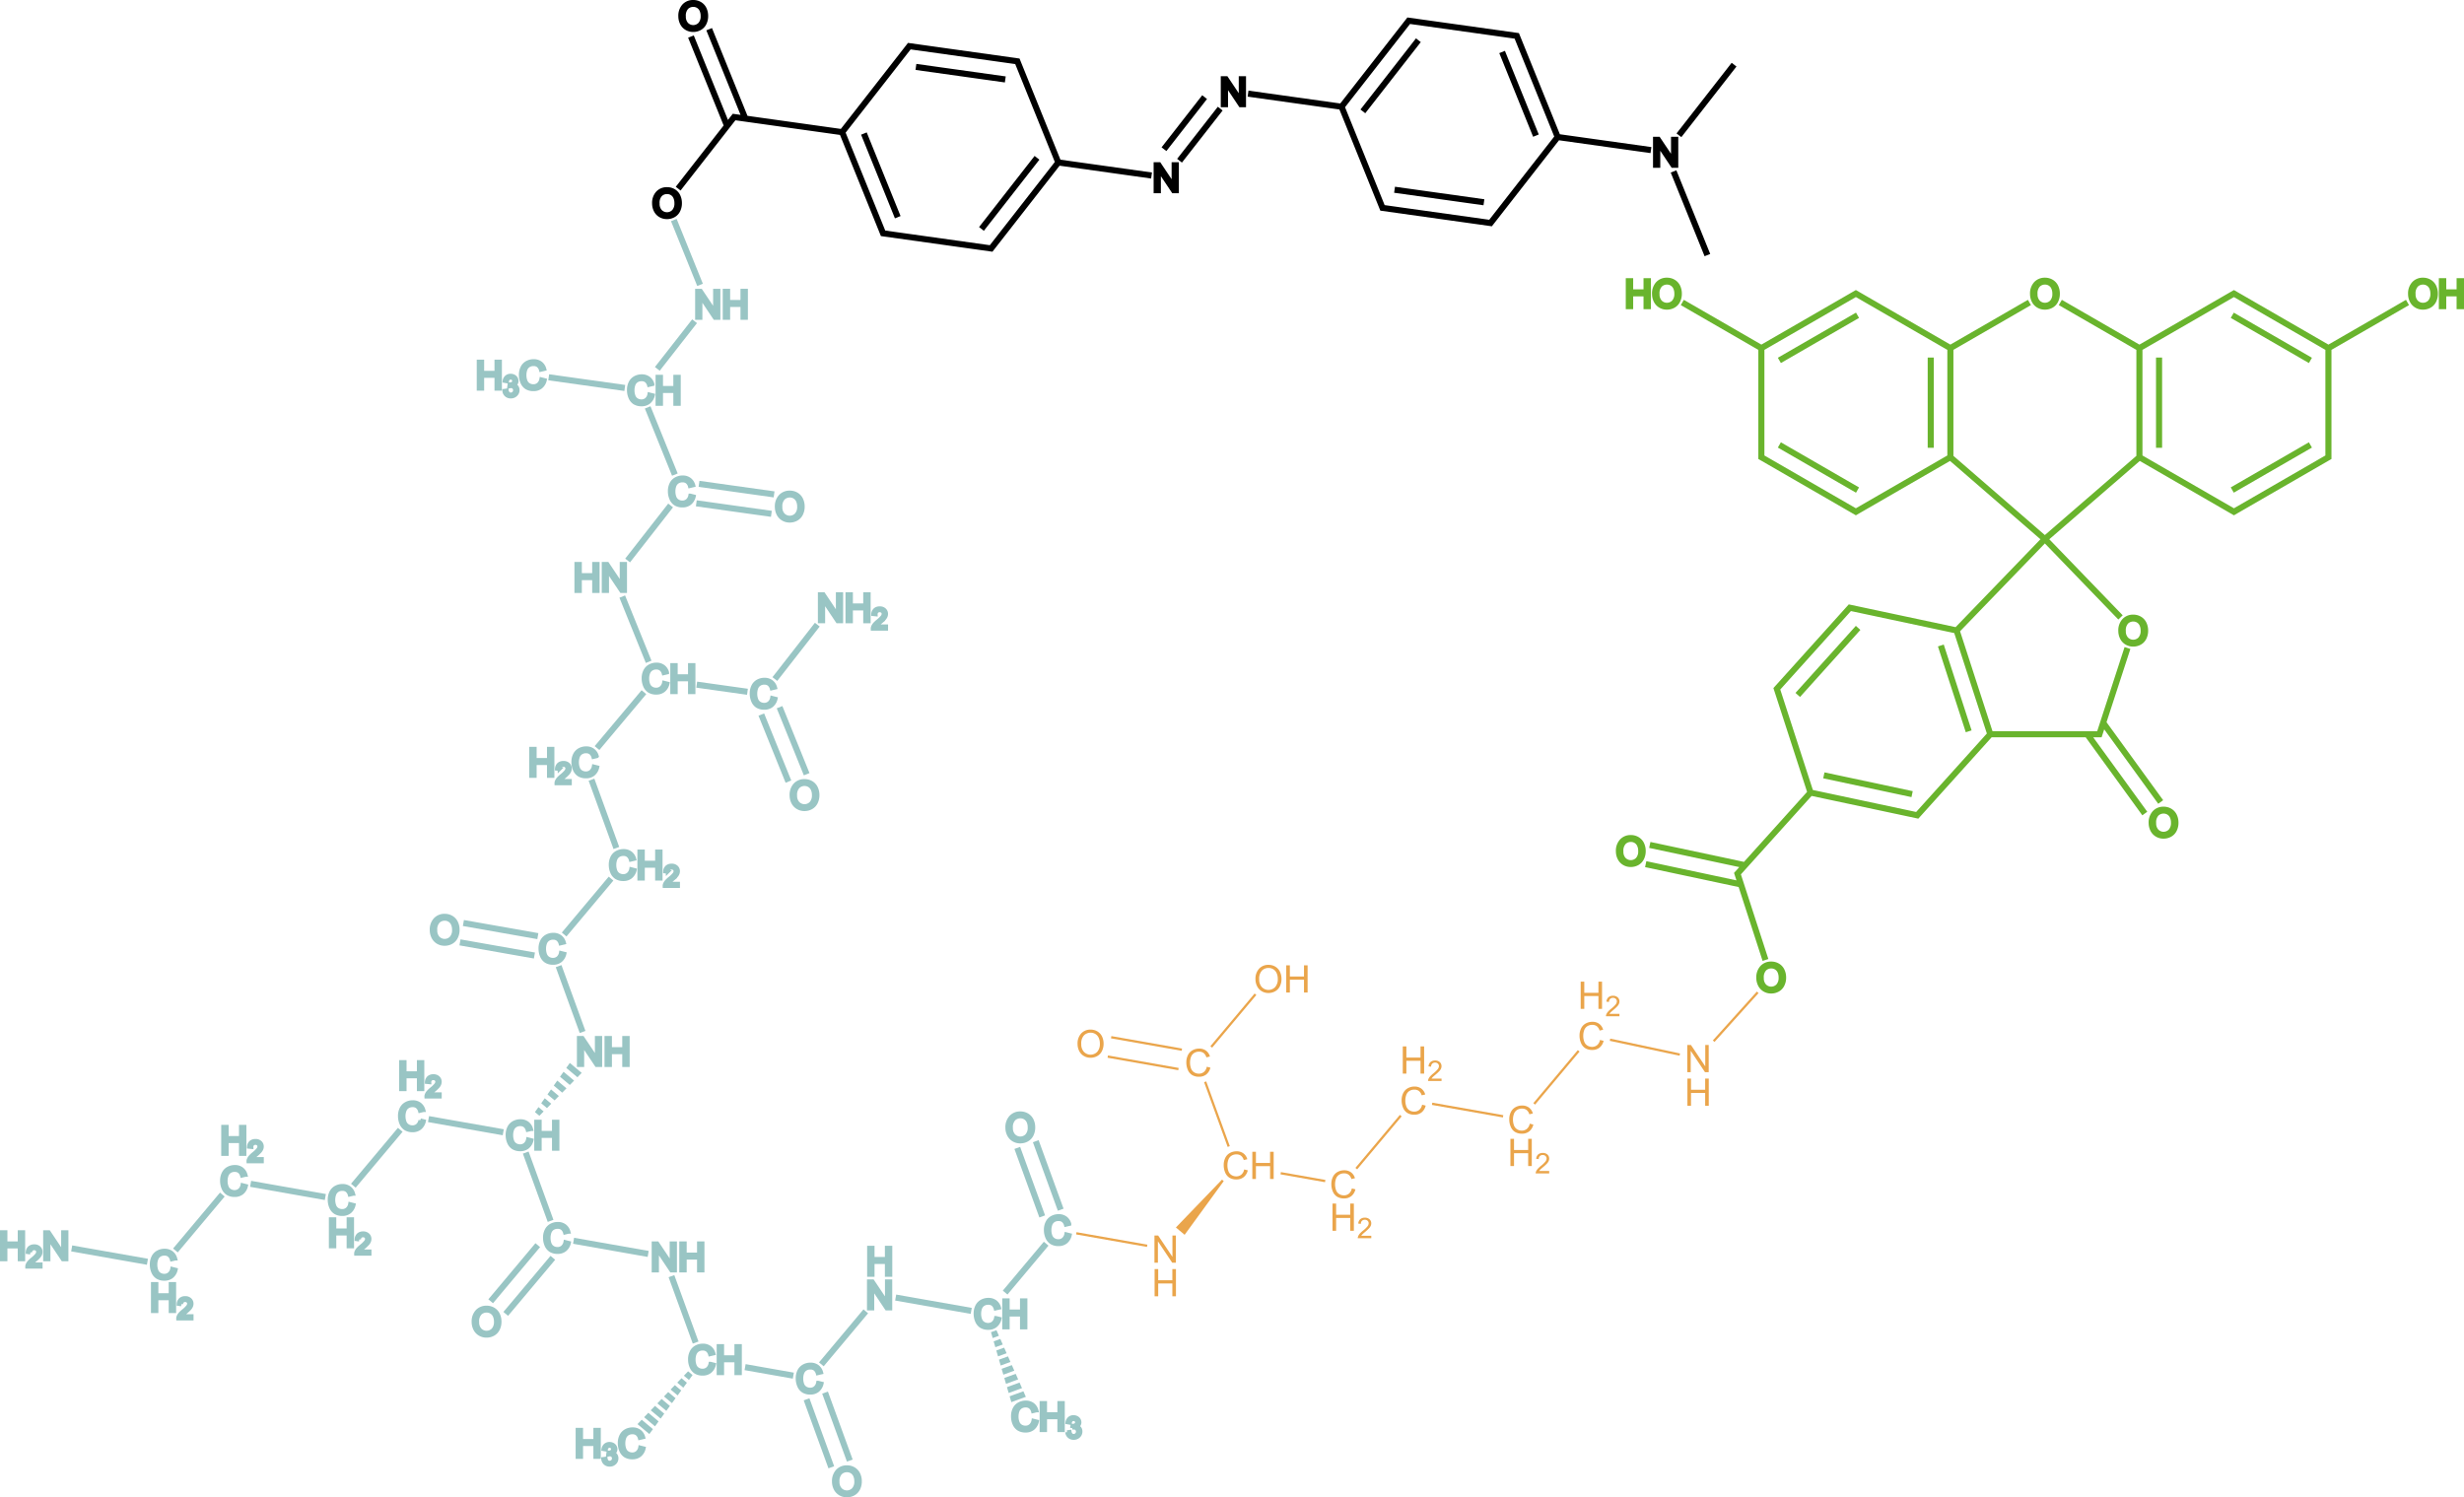 <svg xmlns="http://www.w3.org/2000/svg" viewBox="0 0 648.059 393.837"><defs><style>.cls-1{stroke:#69b42d;}.cls-1,.cls-3,.cls-4{stroke-miterlimit:10;}.cls-2{fill:#eaa54b;}.cls-3{stroke:#000;}.cls-4{fill:#99c5c4;stroke:#99c5c4;}</style></defs><g id="Livello_2" data-name="Livello 2"><g id="Livello_1-2" data-name="Livello 1"><path class="cls-1" d="M562.854,162.642a3.424,3.424,0,0,0-1.787-.474,3.253,3.253,0,0,0-2.471,1.008,3.892,3.892,0,0,0-.957,2.791,4.039,4.039,0,0,0,.41,1.787,3.146,3.146,0,0,0,1.206,1.333,3.382,3.382,0,0,0,1.807.488,3.558,3.558,0,0,0,1.738-.442,3,3,0,0,0,1.245-1.301,4.217,4.217,0,0,0,.439-1.948,4.303,4.303,0,0,0-.417-1.921A3.102,3.102,0,0,0,562.854,162.642Zm-.036,5.371a2.427,2.427,0,0,1-3.506.007,2.864,2.864,0,0,1-.696-2.039,3.081,3.081,0,0,1,.726-2.307,2.419,2.419,0,0,1,1.73-.691,2.347,2.347,0,0,1,1.277.359,2.266,2.266,0,0,1,.863,1.011,3.662,3.662,0,0,1,.296,1.526A3.043,3.043,0,0,1,562.818,168.013Z"/><path class="cls-1" d="M570.834,213.159a3.428,3.428,0,0,0-1.787-.473,3.255,3.255,0,0,0-2.471,1.008,3.891,3.891,0,0,0-.957,2.791,4.042,4.042,0,0,0,.41,1.787,3.144,3.144,0,0,0,1.206,1.332,3.378,3.378,0,0,0,1.807.488,3.553,3.553,0,0,0,1.738-.441,3.004,3.004,0,0,0,1.245-1.301,4.221,4.221,0,0,0,.439-1.949,4.304,4.304,0,0,0-.417-1.921A3.104,3.104,0,0,0,570.834,213.159Zm-.036,5.371a2.428,2.428,0,0,1-3.506.008,2.863,2.863,0,0,1-.696-2.039,3.082,3.082,0,0,1,.726-2.307,2.418,2.418,0,0,1,1.73-.691,2.347,2.347,0,0,1,1.277.359,2.266,2.266,0,0,1,.863,1.011,3.663,3.663,0,0,1,.296,1.526A3.041,3.041,0,0,1,570.798,218.53Z"/><polygon class="cls-1" points="433.711 80.826 433.711 73.668 432.764 73.668 432.764 76.607 429.043 76.607 429.043 73.668 428.096 73.668 428.096 80.826 429.043 80.826 429.043 77.452 432.764 77.452 432.764 80.826 433.711 80.826"/><path class="cls-1" d="M436.617,80.46a3.382,3.382,0,0,0,1.807.488,3.558,3.558,0,0,0,1.738-.442,3,3,0,0,0,1.245-1.301,4.217,4.217,0,0,0,.439-1.948,4.303,4.303,0,0,0-.417-1.921,3.102,3.102,0,0,0-1.214-1.321,3.424,3.424,0,0,0-1.787-.474,3.253,3.253,0,0,0-2.471,1.008,3.892,3.892,0,0,0-.957,2.791,4.039,4.039,0,0,0,.41,1.787A3.146,3.146,0,0,0,436.617,80.46Zm.086-5.413a2.419,2.419,0,0,1,1.73-.691,2.347,2.347,0,0,1,1.277.359,2.266,2.266,0,0,1,.863,1.011,3.662,3.662,0,0,1,.296,1.526,3.043,3.043,0,0,1-.69,2.134,2.427,2.427,0,0,1-3.506.007,2.864,2.864,0,0,1-.696-2.039A3.081,3.081,0,0,1,436.703,75.047Z"/><path class="cls-1" d="M536.036,80.46a3.383,3.383,0,0,0,1.807.488,3.558,3.558,0,0,0,1.738-.442,3,3,0,0,0,1.245-1.301,4.217,4.217,0,0,0,.439-1.948,4.303,4.303,0,0,0-.417-1.921,3.102,3.102,0,0,0-1.214-1.321,3.424,3.424,0,0,0-1.787-.474,3.253,3.253,0,0,0-2.471,1.008,3.892,3.892,0,0,0-.957,2.791,4.039,4.039,0,0,0,.41,1.787A3.146,3.146,0,0,0,536.036,80.46Zm.086-5.413a2.419,2.419,0,0,1,1.73-.691,2.347,2.347,0,0,1,1.277.359,2.266,2.266,0,0,1,.863,1.011,3.662,3.662,0,0,1,.296,1.526,3.043,3.043,0,0,1-.69,2.134,2.427,2.427,0,0,1-3.506.007,2.864,2.864,0,0,1-.696-2.039A3.081,3.081,0,0,1,536.122,75.047Z"/><path class="cls-1" d="M639.063,74.015a3.424,3.424,0,0,0-1.787-.474,3.253,3.253,0,0,0-2.471,1.008,3.892,3.892,0,0,0-.957,2.791,4.039,4.039,0,0,0,.41,1.787,3.146,3.146,0,0,0,1.206,1.333,3.382,3.382,0,0,0,1.807.488,3.558,3.558,0,0,0,1.738-.442,3,3,0,0,0,1.245-1.301,4.217,4.217,0,0,0,.439-1.948,4.303,4.303,0,0,0-.417-1.921A3.102,3.102,0,0,0,639.063,74.015Zm-.036,5.371a2.427,2.427,0,0,1-3.506.007,2.864,2.864,0,0,1-.696-2.039,3.081,3.081,0,0,1,.726-2.307,2.419,2.419,0,0,1,1.73-.691,2.347,2.347,0,0,1,1.277.359,2.266,2.266,0,0,1,.863,1.011,3.662,3.662,0,0,1,.296,1.526A3.043,3.043,0,0,1,639.027,79.386Z"/><polygon class="cls-1" points="646.612 73.668 646.612 76.607 642.891 76.607 642.891 73.668 641.944 73.668 641.944 80.826 642.891 80.826 642.891 77.452 646.612 77.452 646.612 80.826 647.559 80.826 647.559 73.668 646.612 73.668"/><path class="cls-1" d="M430.712,220.618a3.421,3.421,0,0,0-1.787-.475,3.252,3.252,0,0,0-2.471,1.009,3.892,3.892,0,0,0-.957,2.79,4.036,4.036,0,0,0,.41,1.787,3.149,3.149,0,0,0,1.206,1.334,3.387,3.387,0,0,0,1.807.488,3.564,3.564,0,0,0,1.738-.442,2.996,2.996,0,0,0,1.245-1.302,4.213,4.213,0,0,0,.439-1.947,4.302,4.302,0,0,0-.417-1.922A3.101,3.101,0,0,0,430.712,220.618Zm-.036,5.371a2.427,2.427,0,0,1-3.506.007,2.864,2.864,0,0,1-.696-2.038,3.081,3.081,0,0,1,.726-2.308,2.421,2.421,0,0,1,1.73-.69,2.347,2.347,0,0,1,1.277.358,2.266,2.266,0,0,1,.863,1.011,3.661,3.661,0,0,1,.296,1.525A3.046,3.046,0,0,1,430.676,225.989Z"/><path class="cls-1" d="M467.641,253.894a3.428,3.428,0,0,0-1.787-.473,3.255,3.255,0,0,0-2.471,1.008,3.892,3.892,0,0,0-.957,2.791,4.042,4.042,0,0,0,.41,1.787,3.144,3.144,0,0,0,1.206,1.332,3.378,3.378,0,0,0,1.807.488,3.553,3.553,0,0,0,1.738-.441,3.004,3.004,0,0,0,1.245-1.301,4.221,4.221,0,0,0,.439-1.949,4.304,4.304,0,0,0-.417-1.921A3.104,3.104,0,0,0,467.641,253.894Zm-.036,5.371a2.428,2.428,0,0,1-3.506.008,2.863,2.863,0,0,1-.696-2.039,3.082,3.082,0,0,1,.726-2.307,2.418,2.418,0,0,1,1.73-.691,2.347,2.347,0,0,1,1.277.359,2.266,2.266,0,0,1,.863,1.011,3.663,3.663,0,0,1,.296,1.526A3.041,3.041,0,0,1,467.605,259.265Z"/><rect class="cls-1" x="490.996" y="195.044" width="0.6" height="22.734" transform="translate(187.092 643.946) rotate(-77.979)"/><rect class="cls-1" x="469.403" y="173.672" width="22.731" height="0.599" transform="translate(29.782 414.836) rotate(-47.999)"/><rect class="cls-1" x="513.824" y="169.708" width="0.602" height="22.735" transform="translate(-30.786 167.475) rotate(-17.973)"/><rect class="cls-1" x="477.971" y="111.599" width="0.6" height="22.736" transform="translate(132.643 475.678) rotate(-60)"/><rect class="cls-1" x="466.903" y="88.564" width="22.736" height="0.6" transform="translate(19.661 251.088) rotate(-30.006)"/><rect class="cls-1" x="507.506" y="94.548" width="0.6" height="22.736"/><rect class="cls-1" x="597.088" y="77.498" width="0.6" height="22.732" transform="translate(221.687 561.746) rotate(-59.994)"/><path class="cls-1" d="M612.401,91.219l-24.855-14.351-24.855,14.351-20.22-11.669-.3.52,20.22,11.669v28.391l-24.57,21.265-24.55-21.265V91.738l20.21-11.668-.3-.519-20.21,11.668-24.855-14.351-24.855,14.351-20.21-11.668-.3.519,20.21,11.668v28.701l25.155,14.524,24.82-14.33,24.45,21.178-22.875,23.693-28.085-5.98-19.435,21.581,8.855,27.299-16.982,18.848-24.398-5.196-.125.587,24.059,5.124-1.764,1.958.814,2.508-24.059-5.124-.125.587,24.398,5.196,6.237,19.223.57-.185-7.16-22.061,18.98-21.063,28.07,5.977,19.24-21.351,25.22.005,14.75,20.319.485-.352-14.494-19.967,2.819.001.874-2.685,14.496,19.968.485-.352-14.751-20.32,6.196-19.034-.575-.186-7.16,22.01-28.26-.006-8.735-26.921,22.87-23.687,19.335,20.022.43-.417-19.325-20.017,24.465-21.178,24.82,14.33,25.155-14.524V91.738l20.21-11.668-.3-.519Zm-99.73,28.874-24.555,14.177-24.555-14.177V91.738l24.555-14.177,24.555,14.177Zm10.46,72.965-18.98,21.065-27.735-5.905-8.75-26.97,18.97-21.066,27.74,5.907Zm88.97-72.965-24.555,14.177-24.555-14.177V91.738l24.555-14.177,24.555,14.177Z"/><rect class="cls-1" x="586.022" y="122.667" width="22.732" height="0.6" transform="translate(18.5 315.014) rotate(-29.985)"/><rect class="cls-1" x="567.556" y="94.548" width="0.6" height="22.736"/><rect class="cls-2" x="353.471" y="300.116" width="18.195" height="0.601" transform="translate(-100.623 385.031) rotate(-49.997)"/><rect class="cls-2" x="292.1" y="316.579" width="0.6" height="18.923" transform="translate(-79.463 557.382) rotate(-80)"/><polygon class="cls-2" points="304.542 326.511 308.301 332.136 309.273 332.136 309.273 324.978 308.365 324.978 308.365 330.597 304.605 324.978 303.633 324.978 303.633 332.136 304.542 332.136 304.542 326.511"/><polygon class="cls-2" points="308.34 336.749 304.62 336.749 304.62 333.81 303.672 333.81 303.672 340.968 304.62 340.968 304.62 337.595 308.34 337.595 308.34 340.968 309.288 340.968 309.288 333.81 308.34 333.81 308.34 336.749"/><path class="cls-2" d="M326.484,308.964a2.035,2.035,0,0,1-1.348.459,2.319,2.319,0,0,1-1.216-.337,1.984,1.984,0,0,1-.828-1.019,4.373,4.373,0,0,1-.266-1.594,4.289,4.289,0,0,1,.225-1.375,2.087,2.087,0,0,1,.779-1.062,2.313,2.313,0,0,1,1.379-.396,1.927,1.927,0,0,1,1.191.356,2.21,2.21,0,0,1,.723,1.138l.933-.22a2.843,2.843,0,0,0-1.021-1.538,2.931,2.931,0,0,0-1.807-.547,3.566,3.566,0,0,0-1.736.432,2.927,2.927,0,0,0-1.215,1.266,4.212,4.212,0,0,0-.428,1.95,4.858,4.858,0,0,0,.379,1.919,2.937,2.937,0,0,0,1.104,1.365,3.402,3.402,0,0,0,1.882.471,2.948,2.948,0,0,0,1.892-.613,3.184,3.184,0,0,0,1.072-1.779l-.947-.239A2.346,2.346,0,0,1,326.484,308.964Z"/><polygon class="cls-2" points="334.042 305.893 330.322 305.893 330.322 302.953 329.375 302.953 329.375 310.111 330.322 310.111 330.322 306.737 334.042 306.737 334.042 310.111 334.99 310.111 334.99 302.953 334.042 302.953 334.042 305.893"/><polygon class="cls-2" points="309.273 322.865 311.571 324.793 321.855 310.671 321.395 310.285 309.273 322.865"/><path class="cls-2" d="M313.5,282.746a3.402,3.402,0,0,0,1.882.472,2.954,2.954,0,0,0,1.892-.613,3.184,3.184,0,0,0,1.072-1.779l-.947-.24a2.349,2.349,0,0,1-.747,1.363,2.04,2.04,0,0,1-1.348.459,2.32,2.32,0,0,1-1.216-.338,1.985,1.985,0,0,1-.828-1.018,4.381,4.381,0,0,1-.266-1.594,4.285,4.285,0,0,1,.225-1.375,2.085,2.085,0,0,1,.779-1.062,2.312,2.312,0,0,1,1.379-.395,1.927,1.927,0,0,1,1.191.355,2.217,2.217,0,0,1,.723,1.139l.933-.221a2.84,2.84,0,0,0-1.02-1.537,2.931,2.931,0,0,0-1.807-.547,3.555,3.555,0,0,0-1.736.432,2.92,2.92,0,0,0-1.215,1.265,4.215,4.215,0,0,0-.428,1.95,4.863,4.863,0,0,0,.379,1.92A2.93,2.93,0,0,0,313.5,282.746Z"/><rect class="cls-2" x="319.771" y="284.003" width="0.6" height="18.117" transform="translate(-80.931 127.145) rotate(-20)"/><path class="cls-2" d="M354.796,313.957a2.04,2.04,0,0,1-1.348.459,2.319,2.319,0,0,1-1.216-.337,1.989,1.989,0,0,1-.828-1.018,4.39,4.39,0,0,1-.266-1.595,4.279,4.279,0,0,1,.225-1.374,2.081,2.081,0,0,1,.779-1.062,2.313,2.313,0,0,1,1.379-.396,1.921,1.921,0,0,1,1.191.356,2.218,2.218,0,0,1,.723,1.138l.933-.22a2.843,2.843,0,0,0-1.021-1.538,2.937,2.937,0,0,0-1.807-.547,3.545,3.545,0,0,0-1.736.433,2.917,2.917,0,0,0-1.215,1.264,4.216,4.216,0,0,0-.428,1.951,4.858,4.858,0,0,0,.379,1.919,2.93,2.93,0,0,0,1.104,1.364,3.393,3.393,0,0,0,1.882.472,2.953,2.953,0,0,0,1.892-.612,3.186,3.186,0,0,0,1.072-1.78l-.947-.239A2.346,2.346,0,0,1,354.796,313.957Z"/><polygon class="cls-2" points="355.133 319.519 351.413 319.519 351.413 316.579 350.465 316.579 350.465 323.737 351.413 323.737 351.413 320.363 355.133 320.363 355.133 323.737 356.081 323.737 356.081 316.579 355.133 316.579 355.133 319.519"/><path class="cls-2" d="M358.307,324.69q.168-.177.762-.676a10.57,10.57,0,0,0,1.017-.945,2.464,2.464,0,0,0,.438-.654,1.615,1.615,0,0,0,.132-.635,1.405,1.405,0,0,0-.45-1.061A1.699,1.699,0,0,0,358.981,320.29a1.783,1.783,0,0,0-1.22.398,1.661,1.661,0,0,0-.523,1.154l.678.07a1.076,1.076,0,0,1,.289-.791,1.025,1.025,0,0,1,.762-.285,1.008,1.008,0,0,1,.73.269.88.88,0,0,1,.28.661,1.364,1.364,0,0,1-.308.793,7.34,7.34,0,0,1-1.183,1.137,6.747,6.747,0,0,0-.862.812,2.426,2.426,0,0,0-.435.715,1.173,1.173,0,0,0-.077.457h3.549v-.633h-2.633A2.221,2.221,0,0,1,358.307,324.69Z"/><rect class="cls-2" x="342.39" y="303.684" width="0.6" height="11.885" transform="translate(-21.743 593.339) rotate(-79.999)"/><path class="cls-2" d="M336.632,255.581a3.098,3.098,0,0,0-1.214-1.321,3.429,3.429,0,0,0-1.787-.474,3.255,3.255,0,0,0-2.471,1.008,3.895,3.895,0,0,0-.957,2.791,4.036,4.036,0,0,0,.41,1.787,3.146,3.146,0,0,0,1.206,1.333,3.387,3.387,0,0,0,1.807.488,3.553,3.553,0,0,0,1.738-.442,2.999,2.999,0,0,0,1.245-1.301,4.217,4.217,0,0,0,.439-1.948A4.301,4.301,0,0,0,336.632,255.581Zm-1.25,4.05a2.427,2.427,0,0,1-3.506.007,2.862,2.862,0,0,1-.696-2.038,3.084,3.084,0,0,1,.726-2.308,2.421,2.421,0,0,1,1.73-.69,2.355,2.355,0,0,1,1.277.358,2.268,2.268,0,0,1,.863,1.012,3.658,3.658,0,0,1,.296,1.525A3.042,3.042,0,0,1,335.382,259.631Z"/><polygon class="cls-2" points="339.247 257.697 342.967 257.697 342.967 261.071 343.915 261.071 343.915 253.913 342.967 253.913 342.967 256.853 339.247 256.853 339.247 253.913 338.299 253.913 338.299 261.071 339.247 261.071 339.247 257.697"/><rect class="cls-2" x="315.343" y="268.147" width="18.095" height="0.6" transform="translate(-89.775 344.34) rotate(-49.993)"/><path class="cls-2" d="M285.026,277.737a3.379,3.379,0,0,0,1.807.488,3.565,3.565,0,0,0,1.738-.441,3.001,3.001,0,0,0,1.245-1.302,4.217,4.217,0,0,0,.439-1.948,4.292,4.292,0,0,0-.417-1.922A3.097,3.097,0,0,0,288.625,271.292a3.422,3.422,0,0,0-1.787-.474,3.252,3.252,0,0,0-2.471,1.009,3.887,3.887,0,0,0-.957,2.79,4.042,4.042,0,0,0,.41,1.787A3.143,3.143,0,0,0,285.026,277.737Zm.085-5.412a2.421,2.421,0,0,1,1.731-.691,2.335,2.335,0,0,1,1.277.359,2.265,2.265,0,0,1,.864,1.01,3.674,3.674,0,0,1,.295,1.526,3.043,3.043,0,0,1-.691,2.134,2.428,2.428,0,0,1-3.506.008,2.869,2.869,0,0,1-.696-2.039A3.083,3.083,0,0,1,285.112,272.325Z"/><rect class="cls-2" x="300.349" y="270.118" width="0.6" height="18.882" transform="translate(-26.867 527.098) rotate(-80)"/><rect class="cls-2" x="301.248" y="265.021" width="0.6" height="18.881" transform="translate(-21.104 523.774) rotate(-80.001)"/><polygon class="cls-2" points="369.893 279.022 373.614 279.022 373.614 282.396 374.561 282.396 374.561 275.238 373.614 275.238 373.614 278.178 369.893 278.178 369.893 275.238 368.946 275.238 368.946 282.396 369.893 282.396 369.893 279.022"/><path class="cls-2" d="M379.142,283.708h-2.633a2.221,2.221,0,0,1,.278-.357q.168-.177.762-.676a10.569,10.569,0,0,0,1.017-.945,2.464,2.464,0,0,0,.438-.654,1.615,1.615,0,0,0,.132-.635,1.405,1.405,0,0,0-.45-1.061,1.699,1.699,0,0,0-1.224-.43,1.783,1.783,0,0,0-1.22.398,1.661,1.661,0,0,0-.523,1.154l.678.07a1.076,1.076,0,0,1,.289-.791,1.025,1.025,0,0,1,.762-.285,1.008,1.008,0,0,1,.73.269.88.88,0,0,1,.28.661,1.364,1.364,0,0,1-.308.793,7.341,7.341,0,0,1-1.183,1.137,6.747,6.747,0,0,0-.862.812,2.426,2.426,0,0,0-.435.715,1.173,1.173,0,0,0-.077.457h3.549Z"/><path class="cls-2" d="M373.277,291.933a2.035,2.035,0,0,1-1.348.459,2.319,2.319,0,0,1-1.216-.336,1.988,1.988,0,0,1-.828-1.019,4.383,4.383,0,0,1-.266-1.595,4.283,4.283,0,0,1,.225-1.374,2.083,2.083,0,0,1,.779-1.062,2.313,2.313,0,0,1,1.379-.396,1.921,1.921,0,0,1,1.191.357,2.211,2.211,0,0,1,.723,1.137l.933-.219a2.845,2.845,0,0,0-1.021-1.539,2.937,2.937,0,0,0-1.807-.547,3.556,3.556,0,0,0-1.736.433,2.925,2.925,0,0,0-1.215,1.265,4.213,4.213,0,0,0-.428,1.951,4.853,4.853,0,0,0,.379,1.918,2.937,2.937,0,0,0,1.104,1.365,3.393,3.393,0,0,0,1.882.471,2.948,2.948,0,0,0,1.892-.612,3.186,3.186,0,0,0,1.072-1.78l-.947-.238A2.344,2.344,0,0,1,373.277,291.933Z"/><path class="cls-2" d="M401.589,296.925a2.035,2.035,0,0,1-1.348.459,2.32,2.32,0,0,1-1.216-.337,1.984,1.984,0,0,1-.828-1.019,4.373,4.373,0,0,1-.266-1.594,4.289,4.289,0,0,1,.225-1.375,2.087,2.087,0,0,1,.779-1.062,2.313,2.313,0,0,1,1.379-.396,1.927,1.927,0,0,1,1.191.356,2.21,2.21,0,0,1,.723,1.138l.933-.22a2.843,2.843,0,0,0-1.021-1.538,2.931,2.931,0,0,0-1.807-.547,3.566,3.566,0,0,0-1.736.432,2.927,2.927,0,0,0-1.215,1.266,4.212,4.212,0,0,0-.428,1.95,4.858,4.858,0,0,0,.379,1.919,2.937,2.937,0,0,0,1.104,1.365,3.402,3.402,0,0,0,1.882.471,2.948,2.948,0,0,0,1.892-.613,3.184,3.184,0,0,0,1.072-1.779l-.947-.239A2.346,2.346,0,0,1,401.589,296.925Z"/><polygon class="cls-2" points="401.926 302.487 398.206 302.487 398.206 299.548 397.258 299.548 397.258 306.706 398.206 306.706 398.206 303.333 401.926 303.333 401.926 306.706 402.874 306.706 402.874 299.548 401.926 299.548 401.926 302.487"/><path class="cls-2" d="M405.1,307.659q.168-.176.762-.675a10.698,10.698,0,0,0,1.017-.945,2.483,2.483,0,0,0,.438-.655,1.607,1.607,0,0,0,.132-.634,1.407,1.407,0,0,0-.45-1.062,1.702,1.702,0,0,0-1.224-.429,1.783,1.783,0,0,0-1.22.397,1.666,1.666,0,0,0-.523,1.155l.678.069a1.079,1.079,0,0,1,.289-.791,1.029,1.029,0,0,1,.762-.285,1.008,1.008,0,0,1,.73.27.88.88,0,0,1,.28.66,1.361,1.361,0,0,1-.308.793,7.341,7.341,0,0,1-1.183,1.137,6.814,6.814,0,0,0-.862.813,2.435,2.435,0,0,0-.435.714,1.175,1.175,0,0,0-.077.458h3.549v-.634h-2.633A2.221,2.221,0,0,1,405.1,307.659Z"/><polygon class="cls-2" points="376.611 290.63 395.286 293.922 395.386 293.331 376.716 290.039 376.611 290.63"/><polygon class="cls-2" points="416.686 261.991 420.407 261.991 420.407 265.365 421.354 265.365 421.354 258.207 420.407 258.207 420.407 261.146 416.686 261.146 416.686 258.207 415.739 258.207 415.739 265.365 416.686 265.365 416.686 261.991"/><path class="cls-2" d="M425.935,266.677h-2.633a2.221,2.221,0,0,1,.278-.357q.168-.176.762-.675a10.697,10.697,0,0,0,1.017-.945,2.483,2.483,0,0,0,.438-.655,1.607,1.607,0,0,0,.132-.634,1.407,1.407,0,0,0-.45-1.062,1.703,1.703,0,0,0-1.224-.429,1.783,1.783,0,0,0-1.22.397,1.666,1.666,0,0,0-.523,1.155l.678.069a1.079,1.079,0,0,1,.289-.791,1.029,1.029,0,0,1,.762-.285,1.008,1.008,0,0,1,.73.27.88.88,0,0,1,.28.66,1.361,1.361,0,0,1-.308.793,7.341,7.341,0,0,1-1.183,1.137,6.815,6.815,0,0,0-.862.813,2.435,2.435,0,0,0-.435.714,1.175,1.175,0,0,0-.077.458h3.549Z"/><path class="cls-2" d="M420.07,274.901a2.04,2.04,0,0,1-1.348.459,2.32,2.32,0,0,1-1.216-.338,1.985,1.985,0,0,1-.828-1.018,4.381,4.381,0,0,1-.266-1.594,4.284,4.284,0,0,1,.225-1.375,2.085,2.085,0,0,1,.779-1.062,2.312,2.312,0,0,1,1.379-.395,1.927,1.927,0,0,1,1.191.355,2.217,2.217,0,0,1,.723,1.139l.933-.221a2.84,2.84,0,0,0-1.021-1.537,2.931,2.931,0,0,0-1.807-.547,3.555,3.555,0,0,0-1.736.432,2.92,2.92,0,0,0-1.215,1.265,4.215,4.215,0,0,0-.428,1.95,4.863,4.863,0,0,0,.379,1.92,2.93,2.93,0,0,0,1.104,1.364,3.402,3.402,0,0,0,1.882.472,2.954,2.954,0,0,0,1.892-.613,3.184,3.184,0,0,0,1.072-1.779l-.947-.24A2.349,2.349,0,0,1,420.07,274.901Z"/><rect class="cls-2" x="400.265" y="283.085" width="18.196" height="0.6" transform="translate(-70.79 415.061) rotate(-50.029)"/><polygon class="cls-2" points="444.678 276.401 448.438 282.026 449.41 282.026 449.41 274.868 448.501 274.868 448.501 280.488 444.742 274.868 443.77 274.868 443.77 282.026 444.678 282.026 444.678 276.401"/><polygon class="cls-2" points="448.477 286.642 444.756 286.642 444.756 283.702 443.809 283.702 443.809 290.86 444.756 290.86 444.756 287.486 448.477 287.486 448.477 290.86 449.424 290.86 449.424 283.702 448.477 283.702 448.477 286.642"/><rect class="cls-2" x="432.326" y="266.052" width="0.6" height="18.767" transform="translate(73.117 641.199) rotate(-77.977)"/><rect class="cls-2" x="447.859" y="267.143" width="17.298" height="0.6" transform="translate(-47.772 427.527) rotate(-47.976)"/><path class="cls-3" d="M177.223,50.202a3.427,3.427,0,0,0-1.787-.474,3.253,3.253,0,0,0-2.471,1.008,3.89,3.89,0,0,0-.957,2.791,4.039,4.039,0,0,0,.41,1.787,3.143,3.143,0,0,0,1.206,1.333,3.384,3.384,0,0,0,1.807.488,3.56,3.56,0,0,0,1.738-.442,3,3,0,0,0,1.245-1.301,4.217,4.217,0,0,0,.439-1.948,4.29,4.29,0,0,0-.417-1.921A3.092,3.092,0,0,0,177.223,50.202Zm-.037,5.371a2.427,2.427,0,0,1-3.506.007,2.868,2.868,0,0,1-.696-2.039,3.085,3.085,0,0,1,.725-2.307,2.423,2.423,0,0,1,1.731-.691,2.343,2.343,0,0,1,1.277.359,2.268,2.268,0,0,1,.864,1.011,3.67,3.67,0,0,1,.295,1.526A3.041,3.041,0,0,1,177.187,55.573Z"/><path class="cls-3" d="M180.524,7.419a3.384,3.384,0,0,0,1.807.488,3.56,3.56,0,0,0,1.738-.442,3,3,0,0,0,1.245-1.301,4.217,4.217,0,0,0,.439-1.948,4.29,4.29,0,0,0-.417-1.921,3.092,3.092,0,0,0-1.213-1.321A3.427,3.427,0,0,0,182.336.5a3.253,3.253,0,0,0-2.471,1.008,3.89,3.89,0,0,0-.957,2.791,4.039,4.039,0,0,0,.41,1.787A3.143,3.143,0,0,0,180.524,7.419Zm.085-5.413a2.423,2.423,0,0,1,1.731-.691,2.343,2.343,0,0,1,1.277.359,2.268,2.268,0,0,1,.864,1.011,3.67,3.67,0,0,1,.295,1.526,3.041,3.041,0,0,1-.691,2.134,2.427,2.427,0,0,1-3.506.007,2.868,2.868,0,0,1-.696-2.039A3.085,3.085,0,0,1,180.61,2.006Z"/><polygon class="cls-3" points="308.647 48.785 304.887 43.165 303.916 43.165 303.916 50.323 304.824 50.323 304.824 44.698 308.583 50.323 309.555 50.323 309.555 43.165 308.647 43.165 308.647 48.785"/><polygon class="cls-3" points="326.307 26.163 322.547 20.542 321.576 20.542 321.576 27.701 322.484 27.701 322.484 22.076 326.244 27.701 327.215 27.701 327.215 20.542 326.307 20.542 326.307 26.163"/><polygon class="cls-3" points="440.904 36.477 439.996 36.477 439.996 42.097 436.236 36.477 435.264 36.477 435.264 43.635 436.172 43.635 436.172 38.01 439.932 43.635 440.904 43.635 440.904 36.477"/><rect class="cls-3" x="252.353" y="7.88" width="0.6" height="22.735" transform="translate(198.53 266.784) rotate(-82.023)"/><path class="cls-3" d="M267.794,15.85l-28.765-4.031-17.662,22.624-25.125-3.521-9.259-22.891-.556.225,9.129,22.57-2.611-.366L191.323,32.537,182.194,9.967l-.557.225,9.259,22.891-12.461,15.962.472.369,14.297-18.312,28.079,3.935,10.761,26.606,28.765,4.031,17.661-22.624,23.86,3.344.084-.594-23.86-3.344Zm-7.242,49.182-28.079-3.935-10.632-26.285,17.448-22.35,28.08,3.935,10.631,26.285Z"/><rect class="cls-3" x="254.072" y="50.562" width="22.735" height="0.6" transform="translate(62.01 228.798) rotate(-52.023)"/><rect class="cls-3" x="231.367" y="34.762" width="0.6" height="22.735" transform="translate(-0.395 90.231) rotate(-22.022)"/><rect class="cls-3" x="307.386" y="35.12" width="16.387" height="0.6" transform="translate(93.396 262.311) rotate(-52.004)"/><rect class="cls-3" x="303.314" y="31.941" width="16.387" height="0.6" transform="matrix(0.615, -0.788, 0.788, 0.615, 94.498, 258.036)"/><polygon class="cls-3" points="367.236 50.275 389.751 53.43 389.836 52.836 367.321 49.68 367.236 50.275"/><path class="cls-3" d="M399.141,9.161l-28.765-4.032L352.717,27.752l-23.93-3.354-.083.594,23.931,3.354,10.761,26.607,28.765,4.032,17.66-22.623,23.86,3.344.085-.594-23.86-3.344Zm-7.24,49.181-28.08-3.936L353.19,28.121,370.636,5.771l28.08,3.936,10.635,26.286Z"/><rect class="cls-3" x="399.221" y="13.306" width="0.599" height="22.736" transform="translate(19.897 151.605) rotate(-22.022)"/><rect class="cls-3" x="354.382" y="19.64" width="22.734" height="0.601" transform="translate(124.992 295.994) rotate(-52.028)"/><rect class="cls-3" x="444.311" y="44.722" width="0.601" height="22.738" transform="translate(11.404 170.793) rotate(-22.02)"/><polygon class="cls-3" points="456.011 17.586 455.536 17.217 441.651 35.006 442.126 35.375 456.011 17.586"/><polygon class="cls-4" points="126.837 98.885 130.558 98.885 130.558 102.259 131.505 102.259 131.505 95.101 130.558 95.101 130.558 98.041 126.837 98.041 126.837 95.101 125.89 95.101 125.89 102.259 126.837 102.259 126.837 98.885"/><path class="cls-4" d="M134.336,103.753a.954.954,0,0,1-.665-.248,1.453,1.453,0,0,1-.386-.807l-.659.088a1.628,1.628,0,0,0,.533,1.091,1.685,1.685,0,0,0,1.174.421,1.804,1.804,0,0,0,1.296-.489,1.586,1.586,0,0,0,.513-1.192,1.387,1.387,0,0,0-.264-.866,1.245,1.245,0,0,0-.74-.456,1.272,1.272,0,0,0,.553-.454,1.129,1.129,0,0,0,.187-.633,1.325,1.325,0,0,0-.196-.692,1.368,1.368,0,0,0-.566-.515,1.758,1.758,0,0,0-.809-.188,1.59,1.59,0,0,0-1.066.364,1.695,1.695,0,0,0-.549,1.027l.659.117a1.213,1.213,0,0,1,.33-.725.898.898,0,0,1,.641-.242.872.872,0,0,1,.633.238.801.801,0,0,1,.246.601.753.753,0,0,1-.337.677,1.359,1.359,0,0,1-.758.22,1.004,1.004,0,0,1-.106-.007l-.073.579a1.887,1.887,0,0,1,.465-.073,1.024,1.024,0,0,1,.754.295,1.011,1.011,0,0,1,.296.749,1.087,1.087,0,0,1-.32.799A1.065,1.065,0,0,1,134.336,103.753Z"/><path class="cls-4" d="M138.462,101.91a3.402,3.402,0,0,0,1.882.471,2.952,2.952,0,0,0,1.892-.613,3.19,3.19,0,0,0,1.072-1.78l-.947-.239a2.352,2.352,0,0,1-.747,1.362,2.036,2.036,0,0,1-1.348.459,2.322,2.322,0,0,1-1.216-.337,1.981,1.981,0,0,1-.828-1.018,4.371,4.371,0,0,1-.266-1.594,4.27,4.27,0,0,1,.225-1.375,2.089,2.089,0,0,1,.779-1.062,2.314,2.314,0,0,1,1.379-.396,1.925,1.925,0,0,1,1.191.356,2.211,2.211,0,0,1,.723,1.138l.933-.22a2.84,2.84,0,0,0-1.021-1.538,2.933,2.933,0,0,0-1.807-.547,3.553,3.553,0,0,0-1.736.432,2.925,2.925,0,0,0-1.216,1.265,4.22,4.22,0,0,0-.427,1.951,4.867,4.867,0,0,0,.378,1.919A2.942,2.942,0,0,0,138.462,101.91Z"/><path class="cls-4" d="M166.884,105.893a3.402,3.402,0,0,0,1.882.471,2.952,2.952,0,0,0,1.892-.613,3.19,3.19,0,0,0,1.072-1.78l-.947-.239a2.352,2.352,0,0,1-.747,1.362,2.036,2.036,0,0,1-1.348.459,2.322,2.322,0,0,1-1.216-.337,1.981,1.981,0,0,1-.828-1.018,4.371,4.371,0,0,1-.266-1.594A4.27,4.27,0,0,1,166.603,101.23a2.089,2.089,0,0,1,.779-1.062,2.314,2.314,0,0,1,1.379-.396,1.925,1.925,0,0,1,1.191.356,2.211,2.211,0,0,1,.723,1.138l.933-.22a2.84,2.84,0,0,0-1.021-1.538,2.933,2.933,0,0,0-1.807-.547,3.553,3.553,0,0,0-1.736.432,2.925,2.925,0,0,0-1.216,1.265,4.22,4.22,0,0,0-.427,1.951,4.867,4.867,0,0,0,.378,1.919A2.942,2.942,0,0,0,166.884,105.893Z"/><polygon class="cls-4" points="173.874 102.868 177.594 102.868 177.594 106.242 178.542 106.242 178.542 99.084 177.594 99.084 177.594 102.023 173.874 102.023 173.874 99.084 172.926 99.084 172.926 106.242 173.874 106.242 173.874 102.868"/><rect class="cls-4" x="154.021" y="91.04" width="0.6" height="19.204" transform="translate(33.234 239.501) rotate(-82.022)"/><path class="cls-4" d="M177.646,132.5a3.401,3.401,0,0,0,1.882.471,2.952,2.952,0,0,0,1.892-.613,3.19,3.19,0,0,0,1.072-1.78l-.947-.239a2.352,2.352,0,0,1-.747,1.362,2.036,2.036,0,0,1-1.348.459,2.322,2.322,0,0,1-1.216-.337,1.981,1.981,0,0,1-.828-1.018,4.371,4.371,0,0,1-.266-1.594,4.27,4.27,0,0,1,.225-1.375,2.089,2.089,0,0,1,.779-1.062,2.314,2.314,0,0,1,1.379-.396,1.925,1.925,0,0,1,1.191.356,2.211,2.211,0,0,1,.723,1.138l.933-.22a2.84,2.84,0,0,0-1.021-1.538,2.933,2.933,0,0,0-1.807-.547,3.553,3.553,0,0,0-1.736.432,2.925,2.925,0,0,0-1.216,1.265,4.22,4.22,0,0,0-.427,1.951,4.867,4.867,0,0,0,.378,1.919A2.942,2.942,0,0,0,177.646,132.5Z"/><rect class="cls-4" x="173.625" y="106.971" width="0.6" height="18.072" transform="matrix(0.927, -0.375, 0.375, 0.927, -30.809, 73.681)"/><polygon class="cls-4" points="183.327 83.62 184.235 83.62 184.235 77.995 187.995 83.62 188.966 83.62 188.966 76.462 188.058 76.462 188.058 82.082 184.298 76.462 183.327 76.462 183.327 83.62"/><polygon class="cls-4" points="191.535 80.246 195.255 80.246 195.255 83.62 196.203 83.62 196.203 76.462 195.255 76.462 195.255 79.401 191.535 79.401 191.535 76.462 190.587 76.462 190.587 83.62 191.535 83.62 191.535 80.246"/><rect class="cls-4" x="170.33" y="90.457" width="14.911" height="0.6" transform="translate(-3.229 174.89) rotate(-51.972)"/><rect class="cls-4" x="162.04" y="139.891" width="17.371" height="0.6" transform="translate(-44.855 188.417) rotate(-52.001)"/><path class="cls-4" d="M205.91,136.466a3.384,3.384,0,0,0,1.807.488,3.56,3.56,0,0,0,1.738-.442,3,3,0,0,0,1.245-1.301,4.217,4.217,0,0,0,.439-1.948,4.29,4.29,0,0,0-.417-1.921,3.092,3.092,0,0,0-1.213-1.321,3.427,3.427,0,0,0-1.787-.474,3.253,3.253,0,0,0-2.471,1.008,3.89,3.89,0,0,0-.957,2.791,4.039,4.039,0,0,0,.41,1.787A3.143,3.143,0,0,0,205.91,136.466Zm.085-5.413a2.423,2.423,0,0,1,1.731-.691,2.343,2.343,0,0,1,1.277.359,2.268,2.268,0,0,1,.864,1.011,3.67,3.67,0,0,1,.295,1.526,3.041,3.041,0,0,1-.691,2.134,2.427,2.427,0,0,1-3.506.007,2.868,2.868,0,0,1-.696-2.039A3.085,3.085,0,0,1,205.995,131.054Z"/><rect class="cls-4" x="193.423" y="119.186" width="0.6" height="18.936" transform="translate(39.424 302.644) rotate(-82.021)"/><rect class="cls-4" x="192.706" y="124.302" width="0.6" height="18.936" transform="translate(33.745 306.343) rotate(-82.022)"/><polygon class="cls-4" points="151.583 148.313 151.583 155.471 152.531 155.471 152.531 152.097 156.251 152.097 156.251 155.471 157.199 155.471 157.199 148.313 156.251 148.313 156.251 151.252 152.531 151.252 152.531 148.313 151.583 148.313"/><polygon class="cls-4" points="163.498 153.933 159.738 148.313 158.766 148.313 158.766 155.471 159.674 155.471 159.674 149.846 163.434 155.471 164.406 155.471 164.406 148.313 163.498 148.313 163.498 153.933"/><path class="cls-4" d="M171.245,176.003a2.314,2.314,0,0,1,1.379-.396,1.925,1.925,0,0,1,1.191.356,2.211,2.211,0,0,1,.723,1.138l.933-.22a2.84,2.84,0,0,0-1.021-1.538,2.933,2.933,0,0,0-1.807-.547,3.553,3.553,0,0,0-1.736.432,2.925,2.925,0,0,0-1.216,1.265,4.22,4.22,0,0,0-.427,1.951,4.867,4.867,0,0,0,.378,1.919,2.942,2.942,0,0,0,1.104,1.365,3.402,3.402,0,0,0,1.882.471,2.952,2.952,0,0,0,1.892-.613,3.19,3.19,0,0,0,1.072-1.78l-.947-.239a2.352,2.352,0,0,1-.747,1.362,2.036,2.036,0,0,1-1.348.459,2.322,2.322,0,0,1-1.216-.337,1.981,1.981,0,0,1-.828-1.018,4.371,4.371,0,0,1-.266-1.594,4.27,4.27,0,0,1,.225-1.375A2.089,2.089,0,0,1,171.245,176.003Z"/><polygon class="cls-4" points="182.405 182.078 182.405 174.919 181.458 174.919 181.458 177.859 177.737 177.859 177.737 174.919 176.79 174.919 176.79 182.078 177.737 182.078 177.737 178.704 181.458 178.704 181.458 182.078 182.405 182.078"/><rect class="cls-4" x="166.831" y="156.742" width="0.6" height="17.51" transform="translate(-49.861 74.742) rotate(-22.022)"/><path class="cls-4" d="M199.169,185.711a3.401,3.401,0,0,0,1.882.471,2.952,2.952,0,0,0,1.892-.613,3.19,3.19,0,0,0,1.072-1.78l-.947-.239a2.352,2.352,0,0,1-.747,1.362,2.036,2.036,0,0,1-1.348.459,2.322,2.322,0,0,1-1.216-.337,1.981,1.981,0,0,1-.828-1.018,4.371,4.371,0,0,1-.266-1.594,4.27,4.27,0,0,1,.225-1.375,2.089,2.089,0,0,1,.779-1.062,2.314,2.314,0,0,1,1.379-.396,1.925,1.925,0,0,1,1.191.356,2.211,2.211,0,0,1,.723,1.138l.933-.22a2.84,2.84,0,0,0-1.021-1.538,2.933,2.933,0,0,0-1.807-.547,3.553,3.553,0,0,0-1.736.432,2.925,2.925,0,0,0-1.216,1.265,4.22,4.22,0,0,0-.427,1.951,4.867,4.867,0,0,0,.378,1.919A2.942,2.942,0,0,0,199.169,185.711Z"/><rect class="cls-4" x="189.637" y="174.689" width="0.6" height="12.477" transform="matrix(0.139, -0.99, 0.99, 0.139, -15.604, 343.91)"/><polygon class="cls-4" points="140.642 196.943 139.695 196.943 139.695 204.102 140.642 204.102 140.642 200.728 144.363 200.728 144.363 204.102 145.31 204.102 145.31 196.943 144.363 196.943 144.363 199.883 140.642 199.883 140.642 196.943"/><path class="cls-4" d="M147.715,204.061a6.788,6.788,0,0,0-.863.813,2.441,2.441,0,0,0-.434.713,1.17,1.17,0,0,0-.077.459h3.548v-.635h-2.633a2.175,2.175,0,0,1,.278-.356q.168-.177.762-.675a10.617,10.617,0,0,0,1.016-.945,2.45,2.45,0,0,0,.438-.656,1.605,1.605,0,0,0,.132-.633,1.408,1.408,0,0,0-.451-1.062,1.703,1.703,0,0,0-1.223-.428,1.788,1.788,0,0,0-1.22.396,1.67,1.67,0,0,0-.523,1.156l.678.068a1.082,1.082,0,0,1,.289-.791,1.033,1.033,0,0,1,.762-.285,1.009,1.009,0,0,1,.73.27.881.881,0,0,1,.28.66,1.359,1.359,0,0,1-.308.793A7.294,7.294,0,0,1,147.715,204.061Z"/><path class="cls-4" d="M150.784,200.469a4.867,4.867,0,0,0,.378,1.919,2.946,2.946,0,0,0,1.104,1.365,3.406,3.406,0,0,0,1.882.471,2.95,2.95,0,0,0,1.892-.613,3.188,3.188,0,0,0,1.072-1.779l-.947-.239a2.352,2.352,0,0,1-.747,1.362,2.033,2.033,0,0,1-1.348.459,2.322,2.322,0,0,1-1.216-.337,1.978,1.978,0,0,1-.828-1.019,4.363,4.363,0,0,1-.266-1.594,4.276,4.276,0,0,1,.225-1.375,2.091,2.091,0,0,1,.779-1.062,2.314,2.314,0,0,1,1.379-.396,1.928,1.928,0,0,1,1.191.356,2.207,2.207,0,0,1,.723,1.138l.933-.22a2.84,2.84,0,0,0-1.02-1.538,2.933,2.933,0,0,0-1.807-.547,3.553,3.553,0,0,0-1.736.432,2.926,2.926,0,0,0-1.216,1.265A4.218,4.218,0,0,0,150.784,200.469Z"/><rect class="cls-4" x="154.091" y="189.114" width="18.199" height="0.6" transform="translate(-86.806 192.672) rotate(-50)"/><polygon class="cls-4" points="216.52 157.813 220.28 163.438 221.251 163.438 221.251 156.28 220.343 156.28 220.343 161.9 216.583 156.28 215.612 156.28 215.612 163.438 216.52 163.438 216.52 157.813"/><polygon class="cls-4" points="227.541 159.22 223.82 159.22 223.82 156.28 222.873 156.28 222.873 163.438 223.82 163.438 223.82 160.064 227.541 160.064 227.541 163.438 228.488 163.438 228.488 156.28 227.541 156.28 227.541 159.22"/><path class="cls-4" d="M233.068,164.749h-2.633a2.197,2.197,0,0,1,.278-.357q.168-.177.762-.675a10.553,10.553,0,0,0,1.016-.945,2.447,2.447,0,0,0,.438-.655,1.61,1.61,0,0,0,.132-.634,1.406,1.406,0,0,0-.451-1.062,1.7,1.7,0,0,0-1.223-.429,1.786,1.786,0,0,0-1.22.397,1.667,1.667,0,0,0-.523,1.155l.678.069a1.079,1.079,0,0,1,.289-.791,1.029,1.029,0,0,1,.762-.285,1.009,1.009,0,0,1,.73.269.88.88,0,0,1,.28.661,1.361,1.361,0,0,1-.308.793,7.316,7.316,0,0,1-1.183,1.137,6.789,6.789,0,0,0-.863.813,2.432,2.432,0,0,0-.434.714,1.167,1.167,0,0,0-.077.458h3.548Z"/><rect class="cls-4" x="200.805" y="171.158" width="17.15" height="0.6" transform="translate(-54.599 231.065) rotate(-52.038)"/><path class="cls-4" d="M211.597,212.835a3.554,3.554,0,0,0,1.738-.441,3.004,3.004,0,0,0,1.245-1.301,4.221,4.221,0,0,0,.439-1.949,4.291,4.291,0,0,0-.417-1.921,3.093,3.093,0,0,0-1.213-1.321,3.431,3.431,0,0,0-1.787-.473,3.255,3.255,0,0,0-2.471,1.008,3.889,3.889,0,0,0-.957,2.791,4.042,4.042,0,0,0,.41,1.787,3.141,3.141,0,0,0,1.206,1.332A3.379,3.379,0,0,0,211.597,212.835Zm-1.721-5.9a2.421,2.421,0,0,1,1.731-.691,2.344,2.344,0,0,1,1.277.359,2.268,2.268,0,0,1,.864,1.011,3.671,3.671,0,0,1,.295,1.526,3.039,3.039,0,0,1-.691,2.133,2.428,2.428,0,0,1-3.506.008,2.867,2.867,0,0,1-.696-2.039A3.086,3.086,0,0,1,209.876,206.935Z"/><rect class="cls-4" x="208.298" y="185.821" width="0.6" height="18.018" transform="translate(-57.834 92.429) rotate(-22.022)"/><rect class="cls-4" x="203.501" y="187.761" width="0.6" height="18.018" transform="translate(-58.913 90.775) rotate(-22.022)"/><path class="cls-4" d="M166.945,228.847l-.947-.239a2.352,2.352,0,0,1-.747,1.362,2.033,2.033,0,0,1-1.348.459,2.322,2.322,0,0,1-1.216-.337,1.978,1.978,0,0,1-.828-1.019,4.363,4.363,0,0,1-.266-1.594,4.276,4.276,0,0,1,.225-1.375,2.091,2.091,0,0,1,.779-1.062,2.314,2.314,0,0,1,1.379-.396,1.928,1.928,0,0,1,1.191.356,2.207,2.207,0,0,1,.723,1.138l.933-.22a2.84,2.84,0,0,0-1.021-1.538,2.93,2.93,0,0,0-1.807-.547,3.564,3.564,0,0,0-1.736.432,2.93,2.93,0,0,0-1.216,1.266,4.218,4.218,0,0,0-.427,1.95,4.866,4.866,0,0,0,.378,1.919,2.946,2.946,0,0,0,1.104,1.365,3.406,3.406,0,0,0,1.882.471,2.95,2.95,0,0,0,1.892-.613A3.189,3.189,0,0,0,166.945,228.847Z"/><polygon class="cls-4" points="169.089 227.743 172.81 227.743 172.81 231.117 173.757 231.117 173.757 223.959 172.81 223.959 172.81 226.898 169.089 226.898 169.089 223.959 168.142 223.959 168.142 231.117 169.089 231.117 169.089 227.743"/><path class="cls-4" d="M174.915,229.224l.678.069a1.079,1.079,0,0,1,.289-.791,1.029,1.029,0,0,1,.762-.285,1.008,1.008,0,0,1,.73.269.882.882,0,0,1,.28.661,1.361,1.361,0,0,1-.308.793,7.293,7.293,0,0,1-1.183,1.138,6.721,6.721,0,0,0-.863.812,2.432,2.432,0,0,0-.434.714,1.169,1.169,0,0,0-.077.458h3.548v-.634h-2.633a2.174,2.174,0,0,1,.278-.356q.168-.179.762-.676a10.492,10.492,0,0,0,1.016-.945,2.431,2.431,0,0,0,.438-.655,1.614,1.614,0,0,0,.132-.634,1.406,1.406,0,0,0-.451-1.062,1.7,1.7,0,0,0-1.223-.429,1.788,1.788,0,0,0-1.22.397A1.666,1.666,0,0,0,174.915,229.224Z"/><rect class="cls-4" x="158.539" y="205.011" width="0.6" height="18.115" transform="translate(-63.639 67.239) rotate(-20.001)"/><path class="cls-4" d="M143.78,246.294a2.92,2.92,0,0,0-1.216,1.264,4.222,4.222,0,0,0-.427,1.951,4.867,4.867,0,0,0,.378,1.919,2.938,2.938,0,0,0,1.104,1.364,3.397,3.397,0,0,0,1.882.472,2.955,2.955,0,0,0,1.892-.612,3.191,3.191,0,0,0,1.072-1.78l-.947-.239a2.352,2.352,0,0,1-.747,1.362,2.038,2.038,0,0,1-1.348.459,2.322,2.322,0,0,1-1.216-.337,1.984,1.984,0,0,1-.828-1.018,4.379,4.379,0,0,1-.266-1.595,4.265,4.265,0,0,1,.225-1.374,2.086,2.086,0,0,1,.779-1.062,2.314,2.314,0,0,1,1.379-.396,1.922,1.922,0,0,1,1.191.356,2.215,2.215,0,0,1,.723,1.138l.933-.22a2.84,2.84,0,0,0-1.02-1.538,2.936,2.936,0,0,0-1.807-.547A3.543,3.543,0,0,0,143.78,246.294Z"/><rect class="cls-4" x="145.445" y="238.154" width="18.197" height="0.6" transform="translate(-127.461 203.566) rotate(-50)"/><rect class="cls-4" x="149.773" y="254.07" width="0.6" height="17.425" transform="translate(-80.824 67.173) rotate(-19.999)"/><path class="cls-4" d="M115.147,247.782a3.379,3.379,0,0,0,1.807.488,3.564,3.564,0,0,0,1.738-.441,3.001,3.001,0,0,0,1.245-1.302,4.217,4.217,0,0,0,.439-1.948,4.292,4.292,0,0,0-.417-1.922,3.096,3.096,0,0,0-1.213-1.32,3.422,3.422,0,0,0-1.787-.474,3.252,3.252,0,0,0-2.471,1.009,3.887,3.887,0,0,0-.957,2.79,4.042,4.042,0,0,0,.41,1.787A3.143,3.143,0,0,0,115.147,247.782Zm.085-5.412a2.421,2.421,0,0,1,1.731-.691,2.335,2.335,0,0,1,1.277.359,2.265,2.265,0,0,1,.864,1.01,3.674,3.674,0,0,1,.295,1.526,3.043,3.043,0,0,1-.691,2.134,2.428,2.428,0,0,1-3.506.008,2.869,2.869,0,0,1-.696-2.039A3.083,3.083,0,0,1,115.233,242.37Z"/><rect class="cls-4" x="130.47" y="240.163" width="0.6" height="18.881" transform="translate(-137.751 335.04) rotate(-79.999)"/><rect class="cls-4" x="131.369" y="235.067" width="0.6" height="18.882" transform="translate(-131.99 331.715) rotate(-79.999)"/><polygon class="cls-4" points="153.142 274.532 156.901 280.157 157.873 280.157 157.873 272.999 156.965 272.999 156.965 278.619 153.205 272.999 152.233 272.999 152.233 280.157 153.142 280.157 153.142 274.532"/><polygon class="cls-4" points="165.109 280.157 165.109 272.999 164.162 272.999 164.162 275.938 160.441 275.938 160.441 272.999 159.494 272.999 159.494 280.157 160.441 280.157 160.441 276.783 164.162 276.783 164.162 280.157 165.109 280.157"/><path class="cls-4" d="M135.47,296.106a2.314,2.314,0,0,1,1.379-.395,1.928,1.928,0,0,1,1.191.355,2.214,2.214,0,0,1,.723,1.139l.933-.221a2.838,2.838,0,0,0-1.021-1.537,2.93,2.93,0,0,0-1.807-.547,3.553,3.553,0,0,0-1.736.432,2.922,2.922,0,0,0-1.216,1.265,4.221,4.221,0,0,0-.427,1.95,4.871,4.871,0,0,0,.378,1.92,2.939,2.939,0,0,0,1.104,1.364,3.406,3.406,0,0,0,1.882.472,2.955,2.955,0,0,0,1.892-.613,3.188,3.188,0,0,0,1.072-1.779l-.947-.24a2.355,2.355,0,0,1-.747,1.363,2.038,2.038,0,0,1-1.348.459,2.323,2.323,0,0,1-1.216-.338,1.98,1.98,0,0,1-.828-1.018,4.37,4.37,0,0,1-.266-1.594,4.271,4.271,0,0,1,.225-1.375A2.09,2.09,0,0,1,135.47,296.106Z"/><polygon class="cls-4" points="146.629 302.181 146.629 295.022 145.682 295.022 145.682 297.962 141.961 297.962 141.961 295.022 141.014 295.022 141.014 302.181 141.961 302.181 141.961 298.808 145.682 298.808 145.682 302.181 146.629 302.181"/><polygon class="cls-4" points="141.366 292.426 141.826 292.812 142.249 292.383 141.715 291.935 141.366 292.426"/><polygon class="cls-4" points="143.016 290.102 143.828 290.784 144.251 290.355 143.364 289.611 143.016 290.102"/><polygon class="cls-4" points="144.665 287.778 145.83 288.756 146.253 288.328 145.014 287.287 144.665 287.778"/><polygon class="cls-4" points="148.256 286.3 146.663 284.963 146.315 285.454 147.833 286.728 148.256 286.3"/><polygon class="cls-4" points="147.964 283.13 149.835 284.7 150.258 284.272 148.312 282.64 147.964 283.13"/><polygon class="cls-4" points="152.26 282.244 149.962 280.316 149.613 280.807 151.837 282.672 152.26 282.244"/><path class="cls-4" d="M147.957,328.05a2.033,2.033,0,0,1-1.348.459,2.322,2.322,0,0,1-1.216-.337,1.978,1.978,0,0,1-.828-1.019,4.362,4.362,0,0,1-.266-1.594,4.275,4.275,0,0,1,.225-1.375,2.091,2.091,0,0,1,.779-1.062,2.314,2.314,0,0,1,1.379-.396,1.928,1.928,0,0,1,1.191.356,2.207,2.207,0,0,1,.723,1.138l.933-.22a2.84,2.84,0,0,0-1.021-1.538,2.93,2.93,0,0,0-1.807-.547,3.564,3.564,0,0,0-1.736.432,2.93,2.93,0,0,0-1.216,1.266,4.218,4.218,0,0,0-.427,1.95,4.867,4.867,0,0,0,.378,1.919,2.946,2.946,0,0,0,1.104,1.365,3.406,3.406,0,0,0,1.882.471,2.95,2.95,0,0,0,1.892-.613,3.188,3.188,0,0,0,1.072-1.779l-.947-.239A2.352,2.352,0,0,1,147.957,328.05Z"/><rect class="cls-4" x="141.244" y="303.089" width="0.6" height="18.117" transform="translate(-98.226 67.237) rotate(-20)"/><polygon class="cls-4" points="106.427 283.132 110.147 283.132 110.147 286.505 111.095 286.505 111.095 279.347 110.147 279.347 110.147 282.286 106.427 282.286 106.427 279.347 105.479 279.347 105.479 286.505 106.427 286.505 106.427 283.132"/><path class="cls-4" d="M115.676,287.815h-2.633a2.221,2.221,0,0,1,.278-.357q.168-.176.762-.675a10.617,10.617,0,0,0,1.016-.945,2.462,2.462,0,0,0,.438-.655,1.607,1.607,0,0,0,.132-.634,1.406,1.406,0,0,0-.451-1.062,1.7,1.7,0,0,0-1.223-.429,1.783,1.783,0,0,0-1.22.397,1.668,1.668,0,0,0-.523,1.155l.678.069a1.079,1.079,0,0,1,.289-.791,1.029,1.029,0,0,1,.762-.285,1.009,1.009,0,0,1,.73.27.878.878,0,0,1,.28.66,1.361,1.361,0,0,1-.308.793,7.34,7.34,0,0,1-1.183,1.137,6.858,6.858,0,0,0-.863.813,2.433,2.433,0,0,0-.434.714,1.166,1.166,0,0,0-.077.458h3.548Z"/><path class="cls-4" d="M109.811,296.041a2.038,2.038,0,0,1-1.348.459,2.322,2.322,0,0,1-1.216-.337,1.984,1.984,0,0,1-.828-1.018,4.379,4.379,0,0,1-.266-1.595,4.265,4.265,0,0,1,.225-1.374,2.086,2.086,0,0,1,.779-1.062,2.314,2.314,0,0,1,1.379-.396,1.922,1.922,0,0,1,1.191.356,2.215,2.215,0,0,1,.723,1.138l.933-.22a2.84,2.84,0,0,0-1.021-1.538,2.936,2.936,0,0,0-1.807-.547,3.543,3.543,0,0,0-1.736.433,2.92,2.92,0,0,0-1.216,1.264,4.222,4.222,0,0,0-.427,1.951,4.866,4.866,0,0,0,.378,1.919,2.939,2.939,0,0,0,1.104,1.364,3.397,3.397,0,0,0,1.882.472,2.955,2.955,0,0,0,1.892-.612,3.191,3.191,0,0,0,1.072-1.78l-.947-.239A2.352,2.352,0,0,1,109.811,296.041Z"/><rect class="cls-4" x="122.233" y="286.609" width="0.6" height="18.961" transform="translate(-190.335 365.347) rotate(-80)"/><rect class="cls-4" x="160.367" y="318.634" width="0.6" height="18.923" transform="translate(-190.343 429.348) rotate(-80)"/><path class="cls-4" d="M129.765,344.409a3.431,3.431,0,0,0-1.787-.473,3.255,3.255,0,0,0-2.471,1.008,3.889,3.889,0,0,0-.957,2.791,4.042,4.042,0,0,0,.41,1.787,3.14,3.14,0,0,0,1.206,1.332,3.379,3.379,0,0,0,1.807.488,3.554,3.554,0,0,0,1.738-.441,3.004,3.004,0,0,0,1.245-1.301,4.221,4.221,0,0,0,.439-1.949,4.291,4.291,0,0,0-.417-1.921A3.093,3.093,0,0,0,129.765,344.409Zm-.037,5.371a2.428,2.428,0,0,1-3.506.008,2.867,2.867,0,0,1-.696-2.039,3.086,3.086,0,0,1,.725-2.307,2.421,2.421,0,0,1,1.731-.691,2.343,2.343,0,0,1,1.277.359,2.268,2.268,0,0,1,.864,1.011,3.671,3.671,0,0,1,.295,1.526A3.039,3.039,0,0,1,129.729,349.78Z"/><rect class="cls-4" x="130.077" y="337.923" width="18.266" height="0.6" transform="translate(-209.304 227.261) rotate(-49.968)"/><rect class="cls-4" x="126.113" y="334.596" width="18.266" height="0.6" transform="translate(-208.234 223.234) rotate(-50)"/><path class="cls-4" d="M91.331,318.065a2.038,2.038,0,0,1-1.348.459,2.323,2.323,0,0,1-1.216-.338,1.98,1.98,0,0,1-.828-1.018,4.37,4.37,0,0,1-.266-1.594,4.271,4.271,0,0,1,.225-1.375,2.09,2.09,0,0,1,.779-1.062,2.314,2.314,0,0,1,1.379-.395,1.928,1.928,0,0,1,1.191.355,2.214,2.214,0,0,1,.723,1.139l.933-.221a2.838,2.838,0,0,0-1.021-1.537,2.93,2.93,0,0,0-1.807-.547,3.553,3.553,0,0,0-1.736.432,2.922,2.922,0,0,0-1.216,1.265,4.221,4.221,0,0,0-.427,1.95,4.871,4.871,0,0,0,.378,1.92,2.939,2.939,0,0,0,1.104,1.364,3.406,3.406,0,0,0,1.882.472,2.955,2.955,0,0,0,1.892-.613,3.188,3.188,0,0,0,1.072-1.779l-.947-.24A2.355,2.355,0,0,1,91.331,318.065Z"/><polygon class="cls-4" points="91.667 323.626 87.947 323.626 87.947 320.687 87 320.687 87 327.845 87.947 327.845 87.947 324.472 91.667 324.472 91.667 327.845 92.615 327.845 92.615 320.687 91.667 320.687 91.667 323.626"/><path class="cls-4" d="M94.841,328.8q.168-.177.762-.676a10.49,10.49,0,0,0,1.016-.945,2.443,2.443,0,0,0,.438-.654,1.615,1.615,0,0,0,.132-.635,1.404,1.404,0,0,0-.451-1.061,1.696,1.696,0,0,0-1.223-.43,1.784,1.784,0,0,0-1.22.398,1.663,1.663,0,0,0-.523,1.154l.678.07a1.076,1.076,0,0,1,.289-.791,1.025,1.025,0,0,1,.762-.285,1.008,1.008,0,0,1,.73.269.879.879,0,0,1,.28.661,1.364,1.364,0,0,1-.308.793,7.34,7.34,0,0,1-1.183,1.137,6.791,6.791,0,0,0-.863.812,2.424,2.424,0,0,0-.434.715,1.164,1.164,0,0,0-.077.457H97.196v-.633H94.563A2.222,2.222,0,0,1,94.841,328.8Z"/><rect class="cls-4" x="90.005" y="304.225" width="18.197" height="0.6" transform="translate(-197.881 184.705) rotate(-50.001)"/><polygon class="cls-4" points="59.634 300.163 63.354 300.163 63.354 303.536 64.302 303.536 64.302 296.378 63.354 296.378 63.354 299.317 59.634 299.317 59.634 296.378 58.687 296.378 58.687 303.536 59.634 303.536 59.634 300.163"/><path class="cls-4" d="M68.883,304.848H66.25a2.175,2.175,0,0,1,.278-.356q.168-.179.762-.676a10.49,10.49,0,0,0,1.016-.945,2.431,2.431,0,0,0,.438-.655,1.614,1.614,0,0,0,.132-.634,1.406,1.406,0,0,0-.451-1.062,1.7,1.7,0,0,0-1.223-.429,1.788,1.788,0,0,0-1.22.397,1.666,1.666,0,0,0-.523,1.155l.678.069a1.079,1.079,0,0,1,.289-.791,1.029,1.029,0,0,1,.762-.285,1.008,1.008,0,0,1,.73.269.882.882,0,0,1,.28.661,1.361,1.361,0,0,1-.308.793,7.293,7.293,0,0,1-1.183,1.138,6.721,6.721,0,0,0-.863.812,2.433,2.433,0,0,0-.434.714,1.169,1.169,0,0,0-.077.458h3.548Z"/><path class="cls-4" d="M63.018,313.073a2.038,2.038,0,0,1-1.348.459,2.323,2.323,0,0,1-1.216-.338,1.98,1.98,0,0,1-.828-1.018,4.37,4.37,0,0,1-.266-1.594,4.271,4.271,0,0,1,.225-1.375,2.09,2.09,0,0,1,.779-1.062,2.314,2.314,0,0,1,1.379-.395,1.928,1.928,0,0,1,1.191.355,2.214,2.214,0,0,1,.723,1.139l.933-.221a2.838,2.838,0,0,0-1.02-1.537,2.93,2.93,0,0,0-1.807-.547,3.553,3.553,0,0,0-1.736.432,2.922,2.922,0,0,0-1.216,1.265,4.221,4.221,0,0,0-.427,1.95,4.871,4.871,0,0,0,.378,1.92,2.938,2.938,0,0,0,1.104,1.364,3.406,3.406,0,0,0,1.882.472,2.955,2.955,0,0,0,1.892-.613,3.188,3.188,0,0,0,1.072-1.779l-.947-.24A2.355,2.355,0,0,1,63.018,313.073Z"/><rect class="cls-4" x="75.44" y="303.64" width="0.6" height="18.961" transform="translate(-245.776 333.338) rotate(-80)"/><path class="cls-4" d="M44.537,335.096a2.038,2.038,0,0,1-1.348.459,2.322,2.322,0,0,1-1.216-.337,1.983,1.983,0,0,1-.828-1.018,4.379,4.379,0,0,1-.266-1.595,4.265,4.265,0,0,1,.225-1.374,2.086,2.086,0,0,1,.779-1.062,2.314,2.314,0,0,1,1.379-.396,1.922,1.922,0,0,1,1.191.356,2.215,2.215,0,0,1,.723,1.138l.933-.22a2.84,2.84,0,0,0-1.021-1.538,2.936,2.936,0,0,0-1.807-.547,3.543,3.543,0,0,0-1.736.433,2.92,2.92,0,0,0-1.216,1.264,4.222,4.222,0,0,0-.427,1.951,4.867,4.867,0,0,0,.378,1.919,2.939,2.939,0,0,0,1.104,1.364,3.397,3.397,0,0,0,1.882.472,2.955,2.955,0,0,0,1.892-.612,3.191,3.191,0,0,0,1.072-1.78l-.947-.239A2.352,2.352,0,0,1,44.537,335.096Z"/><polygon class="cls-4" points="44.874 340.659 41.153 340.659 41.153 337.72 40.206 337.72 40.206 344.878 41.153 344.878 41.153 341.503 44.874 341.503 44.874 344.878 45.821 344.878 45.821 337.72 44.874 337.72 44.874 340.659"/><path class="cls-4" d="M48.048,345.831q.168-.179.762-.676a10.49,10.49,0,0,0,1.016-.945,2.431,2.431,0,0,0,.438-.655,1.614,1.614,0,0,0,.132-.634,1.406,1.406,0,0,0-.451-1.062,1.7,1.7,0,0,0-1.223-.429,1.788,1.788,0,0,0-1.22.397,1.666,1.666,0,0,0-.523,1.155l.678.069a1.079,1.079,0,0,1,.289-.791,1.029,1.029,0,0,1,.762-.285,1.008,1.008,0,0,1,.73.269.882.882,0,0,1,.28.661,1.361,1.361,0,0,1-.308.793,7.293,7.293,0,0,1-1.183,1.138,6.721,6.721,0,0,0-.863.812,2.433,2.433,0,0,0-.434.714,1.169,1.169,0,0,0-.077.458h3.548v-.634H47.77A2.175,2.175,0,0,1,48.048,345.831Z"/><rect class="cls-4" x="43.212" y="321.256" width="18.197" height="0.6" transform="translate(-227.65 154.952) rotate(-50.003)"/><polygon class="cls-4" points="5.168 327.032 1.447 327.032 1.447 324.093 0.5 324.093 0.5 331.251 1.447 331.251 1.447 327.878 5.168 327.878 5.168 331.251 6.115 331.251 6.115 324.093 5.168 324.093 5.168 327.032"/><path class="cls-4" d="M8.342,332.206q.168-.179.762-.676a10.49,10.49,0,0,0,1.016-.945,2.431,2.431,0,0,0,.438-.655,1.614,1.614,0,0,0,.132-.634,1.406,1.406,0,0,0-.451-1.062,1.7,1.7,0,0,0-1.223-.429,1.788,1.788,0,0,0-1.22.397,1.666,1.666,0,0,0-.523,1.155l.678.069a1.079,1.079,0,0,1,.289-.791,1.029,1.029,0,0,1,.762-.285,1.008,1.008,0,0,1,.73.269.882.882,0,0,1,.28.661,1.361,1.361,0,0,1-.308.793,7.293,7.293,0,0,1-1.183,1.138,6.722,6.722,0,0,0-.863.812,2.433,2.433,0,0,0-.434.714,1.169,1.169,0,0,0-.077.458h3.548v-.634H8.063A2.174,2.174,0,0,1,8.342,332.206Z"/><polygon class="cls-4" points="16.585 329.714 12.826 324.093 11.854 324.093 11.854 331.251 12.762 331.251 12.762 325.626 16.522 331.251 17.494 331.251 17.494 324.093 16.585 324.093 16.585 329.714"/><rect class="cls-4" x="28.516" y="320.516" width="0.6" height="19.226" transform="translate(-301.301 301.182) rotate(-80)"/><polygon class="cls-4" points="172.809 328.564 176.568 334.189 177.54 334.189 177.54 327.031 176.632 327.031 176.632 332.651 172.872 327.031 171.9 327.031 171.9 334.189 172.809 334.189 172.809 328.564"/><polygon class="cls-4" points="184.776 334.189 184.776 327.031 183.829 327.031 183.829 329.971 180.108 329.971 180.108 327.031 179.161 327.031 179.161 334.189 180.108 334.189 180.108 330.815 183.829 330.815 183.829 334.189 184.776 334.189"/><path class="cls-4" d="M186.104,360.058a2.033,2.033,0,0,1-1.348.459,2.321,2.321,0,0,1-1.216-.336,1.982,1.982,0,0,1-.828-1.019,4.372,4.372,0,0,1-.266-1.595,4.27,4.27,0,0,1,.225-1.374,2.087,2.087,0,0,1,.779-1.062,2.315,2.315,0,0,1,1.379-.396,1.922,1.922,0,0,1,1.191.357,2.208,2.208,0,0,1,.723,1.137l.933-.219a2.843,2.843,0,0,0-1.021-1.539,2.936,2.936,0,0,0-1.807-.547,3.554,3.554,0,0,0-1.736.433,2.927,2.927,0,0,0-1.216,1.265,4.219,4.219,0,0,0-.427,1.951,4.862,4.862,0,0,0,.378,1.918,2.946,2.946,0,0,0,1.104,1.365,3.397,3.397,0,0,0,1.882.471,2.949,2.949,0,0,0,1.892-.612,3.191,3.191,0,0,0,1.072-1.78l-.947-.238A2.349,2.349,0,0,1,186.104,360.058Z"/><polygon class="cls-4" points="193.662 356.987 189.941 356.987 189.941 354.048 188.994 354.048 188.994 361.206 189.941 361.206 189.941 357.831 193.662 357.831 193.662 361.206 194.609 361.206 194.609 354.048 193.662 354.048 193.662 356.987"/><rect class="cls-4" x="179.481" y="335.607" width="0.6" height="17.591" transform="translate(-106.956 82.265) rotate(-20.001)"/><path class="cls-4" d="M215.04,365.708a3.191,3.191,0,0,0,1.072-1.78l-.947-.239a2.352,2.352,0,0,1-.747,1.362,2.038,2.038,0,0,1-1.348.459,2.322,2.322,0,0,1-1.216-.337,1.983,1.983,0,0,1-.828-1.018,4.379,4.379,0,0,1-.266-1.595,4.265,4.265,0,0,1,.225-1.374,2.086,2.086,0,0,1,.779-1.062,2.314,2.314,0,0,1,1.379-.396,1.922,1.922,0,0,1,1.191.356,2.215,2.215,0,0,1,.723,1.138l.933-.22a2.84,2.84,0,0,0-1.021-1.538,2.936,2.936,0,0,0-1.807-.547,3.543,3.543,0,0,0-1.736.433,2.92,2.92,0,0,0-1.216,1.264,4.222,4.222,0,0,0-.427,1.951,4.867,4.867,0,0,0,.378,1.919,2.939,2.939,0,0,0,1.104,1.364,3.397,3.397,0,0,0,1.882.472A2.955,2.955,0,0,0,215.04,365.708Z"/><rect class="cls-4" x="202.01" y="354.778" width="0.6" height="11.885" transform="translate(-188.063 497.312) rotate(-79.999)"/><polygon class="cls-4" points="156.568 379.011 152.847 379.011 152.847 376.071 151.9 376.071 151.9 383.229 152.847 383.229 152.847 379.855 156.568 379.855 156.568 383.229 157.515 383.229 157.515 376.071 156.568 376.071 156.568 379.011"/><path class="cls-4" d="M161.147,382.267a1.272,1.272,0,0,0,.553-.454,1.129,1.129,0,0,0,.187-.634,1.32,1.32,0,0,0-.196-.691,1.373,1.373,0,0,0-.566-.516,1.763,1.763,0,0,0-.809-.188,1.592,1.592,0,0,0-1.066.363,1.699,1.699,0,0,0-.549,1.027l.659.117a1.212,1.212,0,0,1,.33-.725.898.898,0,0,1,.641-.242.874.874,0,0,1,.633.238.804.804,0,0,1,.246.602.752.752,0,0,1-.337.677,1.359,1.359,0,0,1-.758.22.809.809,0,0,1-.106-.008l-.073.579a1.887,1.887,0,0,1,.465-.073,1.023,1.023,0,0,1,.754.295,1.01,1.01,0,0,1,.296.748,1.086,1.086,0,0,1-.32.799,1.065,1.065,0,0,1-.785.322.954.954,0,0,1-.665-.247,1.457,1.457,0,0,1-.386-.808l-.659.088a1.631,1.631,0,0,0,.533,1.092,1.685,1.685,0,0,0,1.174.421,1.802,1.802,0,0,0,1.296-.489,1.584,1.584,0,0,0,.513-1.191,1.388,1.388,0,0,0-.264-.866A1.243,1.243,0,0,0,161.147,382.267Z"/><path class="cls-4" d="M167.624,382.082a2.038,2.038,0,0,1-1.348.459,2.322,2.322,0,0,1-1.216-.337,1.984,1.984,0,0,1-.828-1.018,4.379,4.379,0,0,1-.266-1.595,4.265,4.265,0,0,1,.225-1.374,2.086,2.086,0,0,1,.779-1.062,2.314,2.314,0,0,1,1.379-.396,1.922,1.922,0,0,1,1.191.356,2.215,2.215,0,0,1,.723,1.138l.933-.22a2.84,2.84,0,0,0-1.021-1.538,2.936,2.936,0,0,0-1.807-.547,3.543,3.543,0,0,0-1.736.433,2.92,2.92,0,0,0-1.216,1.264,4.222,4.222,0,0,0-.427,1.951,4.867,4.867,0,0,0,.378,1.919,2.939,2.939,0,0,0,1.104,1.364,3.397,3.397,0,0,0,1.882.472,2.955,2.955,0,0,0,1.892-.612,3.191,3.191,0,0,0,1.072-1.78l-.947-.239A2.352,2.352,0,0,1,167.624,382.082Z"/><polygon class="cls-4" points="168.398 374.549 170.696 376.477 171.051 375.992 168.814 374.115 168.398 374.549"/><polygon class="cls-4" points="170.141 372.729 172.185 374.445 172.54 373.96 170.557 372.295 170.141 372.729"/><polygon class="cls-4" points="171.884 370.91 173.674 372.412 174.029 371.927 172.3 370.476 171.884 370.91"/><polygon class="cls-4" points="173.627 369.091 175.163 370.38 175.518 369.895 174.043 368.657 173.627 369.091"/><polygon class="cls-4" points="175.37 367.271 176.652 368.347 177.007 367.862 175.786 366.837 175.37 367.271"/><polygon class="cls-4" points="177.113 365.452 178.141 366.315 178.497 365.83 177.529 365.018 177.113 365.452"/><polygon class="cls-4" points="178.856 363.633 179.63 364.282 179.986 363.797 179.272 363.198 178.856 363.633"/><polygon class="cls-4" points="180.599 361.813 181.119 362.25 181.475 361.765 181.015 361.379 180.599 361.813"/><rect class="cls-4" x="213.27" y="351.594" width="17.197" height="0.6" transform="translate(-190.348 295.928) rotate(-50.037)"/><path class="cls-4" d="M224.538,386.403a3.423,3.423,0,0,0-1.787-.475,3.252,3.252,0,0,0-2.471,1.009,3.89,3.89,0,0,0-.957,2.79,4.036,4.036,0,0,0,.41,1.787,3.146,3.146,0,0,0,1.206,1.334,3.388,3.388,0,0,0,1.807.488,3.565,3.565,0,0,0,1.738-.442,2.996,2.996,0,0,0,1.245-1.302,4.213,4.213,0,0,0,.439-1.947,4.289,4.289,0,0,0-.417-1.922A3.091,3.091,0,0,0,224.538,386.403Zm-.037,5.371a2.427,2.427,0,0,1-3.506.007,2.868,2.868,0,0,1-.696-2.038,3.085,3.085,0,0,1,.725-2.308,2.425,2.425,0,0,1,1.731-.69,2.343,2.343,0,0,1,1.277.358,2.268,2.268,0,0,1,.864,1.011,3.669,3.669,0,0,1,.295,1.525A3.044,3.044,0,0,1,224.501,391.774Z"/><rect class="cls-4" x="219.952" y="366.224" width="0.6" height="18.022" transform="translate(-115.057 97.963) rotate(-20)"/><rect class="cls-4" x="215.09" y="367.994" width="0.6" height="18.022" transform="translate(-115.955 96.406) rotate(-20)"/><polygon class="cls-4" points="233.234 331.122 229.513 331.122 229.513 328.183 228.566 328.183 228.566 335.341 229.513 335.341 229.513 331.968 233.234 331.968 233.234 335.341 234.181 335.341 234.181 328.183 233.234 328.183 233.234 331.122"/><polygon class="cls-4" points="233.258 342.636 229.499 337.017 228.527 337.017 228.527 344.175 229.435 344.175 229.435 338.55 233.195 344.175 234.167 344.175 234.167 337.017 233.258 337.017 233.258 342.636"/><path class="cls-4" d="M262.904,346.896l-.947-.238a2.349,2.349,0,0,1-.747,1.361,2.033,2.033,0,0,1-1.348.459,2.321,2.321,0,0,1-1.216-.336,1.982,1.982,0,0,1-.828-1.019,4.372,4.372,0,0,1-.266-1.595,4.27,4.27,0,0,1,.225-1.374,2.087,2.087,0,0,1,.779-1.062,2.315,2.315,0,0,1,1.379-.396,1.922,1.922,0,0,1,1.191.357,2.208,2.208,0,0,1,.723,1.137l.933-.219a2.843,2.843,0,0,0-1.021-1.539,2.936,2.936,0,0,0-1.807-.547,3.554,3.554,0,0,0-1.736.433,2.927,2.927,0,0,0-1.216,1.265,4.219,4.219,0,0,0-.427,1.951,4.862,4.862,0,0,0,.378,1.918,2.946,2.946,0,0,0,1.104,1.365,3.397,3.397,0,0,0,1.882.471,2.949,2.949,0,0,0,1.892-.612A3.191,3.191,0,0,0,262.904,346.896Z"/><polygon class="cls-4" points="265.048 345.792 268.769 345.792 268.769 349.167 269.716 349.167 269.716 342.009 268.769 342.009 268.769 344.948 265.048 344.948 265.048 342.009 264.101 342.009 264.101 349.167 265.048 349.167 265.048 345.792"/><rect class="cls-4" x="245.211" y="333.465" width="0.6" height="19.181" transform="translate(-134.964 525.27) rotate(-80.001)"/><path class="cls-4" d="M280.437,324.634a2.352,2.352,0,0,1-.747,1.362,2.038,2.038,0,0,1-1.348.459,2.322,2.322,0,0,1-1.216-.337,1.983,1.983,0,0,1-.828-1.018,4.379,4.379,0,0,1-.266-1.595,4.265,4.265,0,0,1,.225-1.374,2.086,2.086,0,0,1,.779-1.062,2.314,2.314,0,0,1,1.379-.396,1.922,1.922,0,0,1,1.191.356,2.215,2.215,0,0,1,.723,1.138l.933-.22a2.84,2.84,0,0,0-1.021-1.538,2.936,2.936,0,0,0-1.807-.547,3.543,3.543,0,0,0-1.736.433,2.92,2.92,0,0,0-1.216,1.264,4.222,4.222,0,0,0-.427,1.951,4.867,4.867,0,0,0,.378,1.919,2.939,2.939,0,0,0,1.104,1.364,3.397,3.397,0,0,0,1.882.472,2.955,2.955,0,0,0,1.892-.612,3.191,3.191,0,0,0,1.072-1.78Z"/><rect class="cls-4" x="261.862" y="333.257" width="15.79" height="0.6" transform="translate(-159.159 325.821) rotate(-50.003)"/><path class="cls-4" d="M271.043,375.036a2.033,2.033,0,0,1-1.348.459,2.322,2.322,0,0,1-1.216-.337,1.978,1.978,0,0,1-.828-1.019,4.363,4.363,0,0,1-.266-1.594,4.276,4.276,0,0,1,.225-1.375,2.091,2.091,0,0,1,.779-1.062,2.314,2.314,0,0,1,1.379-.396,1.928,1.928,0,0,1,1.191.356,2.207,2.207,0,0,1,.723,1.138l.933-.22a2.84,2.84,0,0,0-1.02-1.538,2.93,2.93,0,0,0-1.807-.547,3.564,3.564,0,0,0-1.736.432,2.929,2.929,0,0,0-1.216,1.266,4.218,4.218,0,0,0-.427,1.95,4.867,4.867,0,0,0,.378,1.919,2.946,2.946,0,0,0,1.104,1.365,3.406,3.406,0,0,0,1.882.471,2.95,2.95,0,0,0,1.892-.613,3.188,3.188,0,0,0,1.072-1.779l-.947-.239A2.352,2.352,0,0,1,271.043,375.036Z"/><polygon class="cls-4" points="278.602 371.965 274.881 371.965 274.881 369.025 273.934 369.025 273.934 376.184 274.881 376.184 274.881 372.81 278.602 372.81 278.602 376.184 279.549 376.184 279.549 369.025 278.602 369.025 278.602 371.965"/><path class="cls-4" d="M283.922,375.676a1.243,1.243,0,0,0-.74-.456,1.272,1.272,0,0,0,.553-.454,1.129,1.129,0,0,0,.187-.634,1.32,1.32,0,0,0-.196-.691,1.373,1.373,0,0,0-.566-.516,1.763,1.763,0,0,0-.809-.188,1.592,1.592,0,0,0-1.066.363,1.699,1.699,0,0,0-.549,1.027l.659.117a1.212,1.212,0,0,1,.33-.725.898.898,0,0,1,.641-.242.874.874,0,0,1,.633.238.804.804,0,0,1,.246.602.752.752,0,0,1-.337.677,1.359,1.359,0,0,1-.758.22.808.808,0,0,1-.106-.008l-.073.579a1.887,1.887,0,0,1,.465-.073,1.023,1.023,0,0,1,.754.295,1.01,1.01,0,0,1,.296.748,1.086,1.086,0,0,1-.32.799,1.065,1.065,0,0,1-.785.322.954.954,0,0,1-.665-.247,1.457,1.457,0,0,1-.386-.808l-.659.088a1.631,1.631,0,0,0,.533,1.092,1.685,1.685,0,0,0,1.174.421,1.802,1.802,0,0,0,1.296-.489,1.584,1.584,0,0,0,.513-1.191A1.388,1.388,0,0,0,283.922,375.676Z"/><polygon class="cls-4" points="268.896 366.582 266.151 367.581 266.319 368.158 269.138 367.132 268.896 366.582"/><polygon class="cls-4" points="267.884 364.287 265.451 365.173 265.619 365.75 268.127 364.837 267.884 364.287"/><polygon class="cls-4" points="266.872 361.992 264.751 362.764 264.919 363.342 267.115 362.542 266.872 361.992"/><polygon class="cls-4" points="265.861 359.697 264.051 360.356 264.219 360.933 266.103 360.248 265.861 359.697"/><polygon class="cls-4" points="264.849 357.403 263.351 357.948 263.519 358.525 265.092 357.953 264.849 357.403"/><polygon class="cls-4" points="263.838 355.108 262.651 355.54 262.819 356.117 264.08 355.658 263.838 355.108"/><polygon class="cls-4" points="262.826 352.813 261.951 353.131 262.118 353.709 263.068 353.363 262.826 352.813"/><polygon class="cls-4" points="261.814 350.518 261.25 350.723 261.418 351.301 262.057 351.068 261.814 350.518"/><path class="cls-4" d="M266.546,299.761a3.388,3.388,0,0,0,1.807.488,3.565,3.565,0,0,0,1.738-.442,2.996,2.996,0,0,0,1.245-1.302,4.213,4.213,0,0,0,.439-1.947,4.289,4.289,0,0,0-.417-1.922,3.091,3.091,0,0,0-1.213-1.32,3.423,3.423,0,0,0-1.787-.475,3.252,3.252,0,0,0-2.471,1.009,3.89,3.89,0,0,0-.957,2.79,4.036,4.036,0,0,0,.41,1.787A3.145,3.145,0,0,0,266.546,299.761Zm.085-5.413a2.425,2.425,0,0,1,1.731-.69,2.343,2.343,0,0,1,1.277.358,2.268,2.268,0,0,1,.864,1.011,3.67,3.67,0,0,1,.295,1.525,3.044,3.044,0,0,1-.691,2.135,2.427,2.427,0,0,1-3.506.007,2.868,2.868,0,0,1-.696-2.038A3.085,3.085,0,0,1,266.632,294.348Z"/><rect class="cls-4" x="270.536" y="301.86" width="0.6" height="18.178" transform="translate(-90.014 111.378) rotate(-19.999)"/><rect class="cls-4" x="275.399" y="300.09" width="0.6" height="18.178" transform="translate(-89.12 112.943) rotate(-20)"/><rect class="cls-4" x="180.372" y="57.705" width="0.6" height="17.39" transform="translate(-11.716 72.593) rotate(-22.023)"/></g></g></svg>